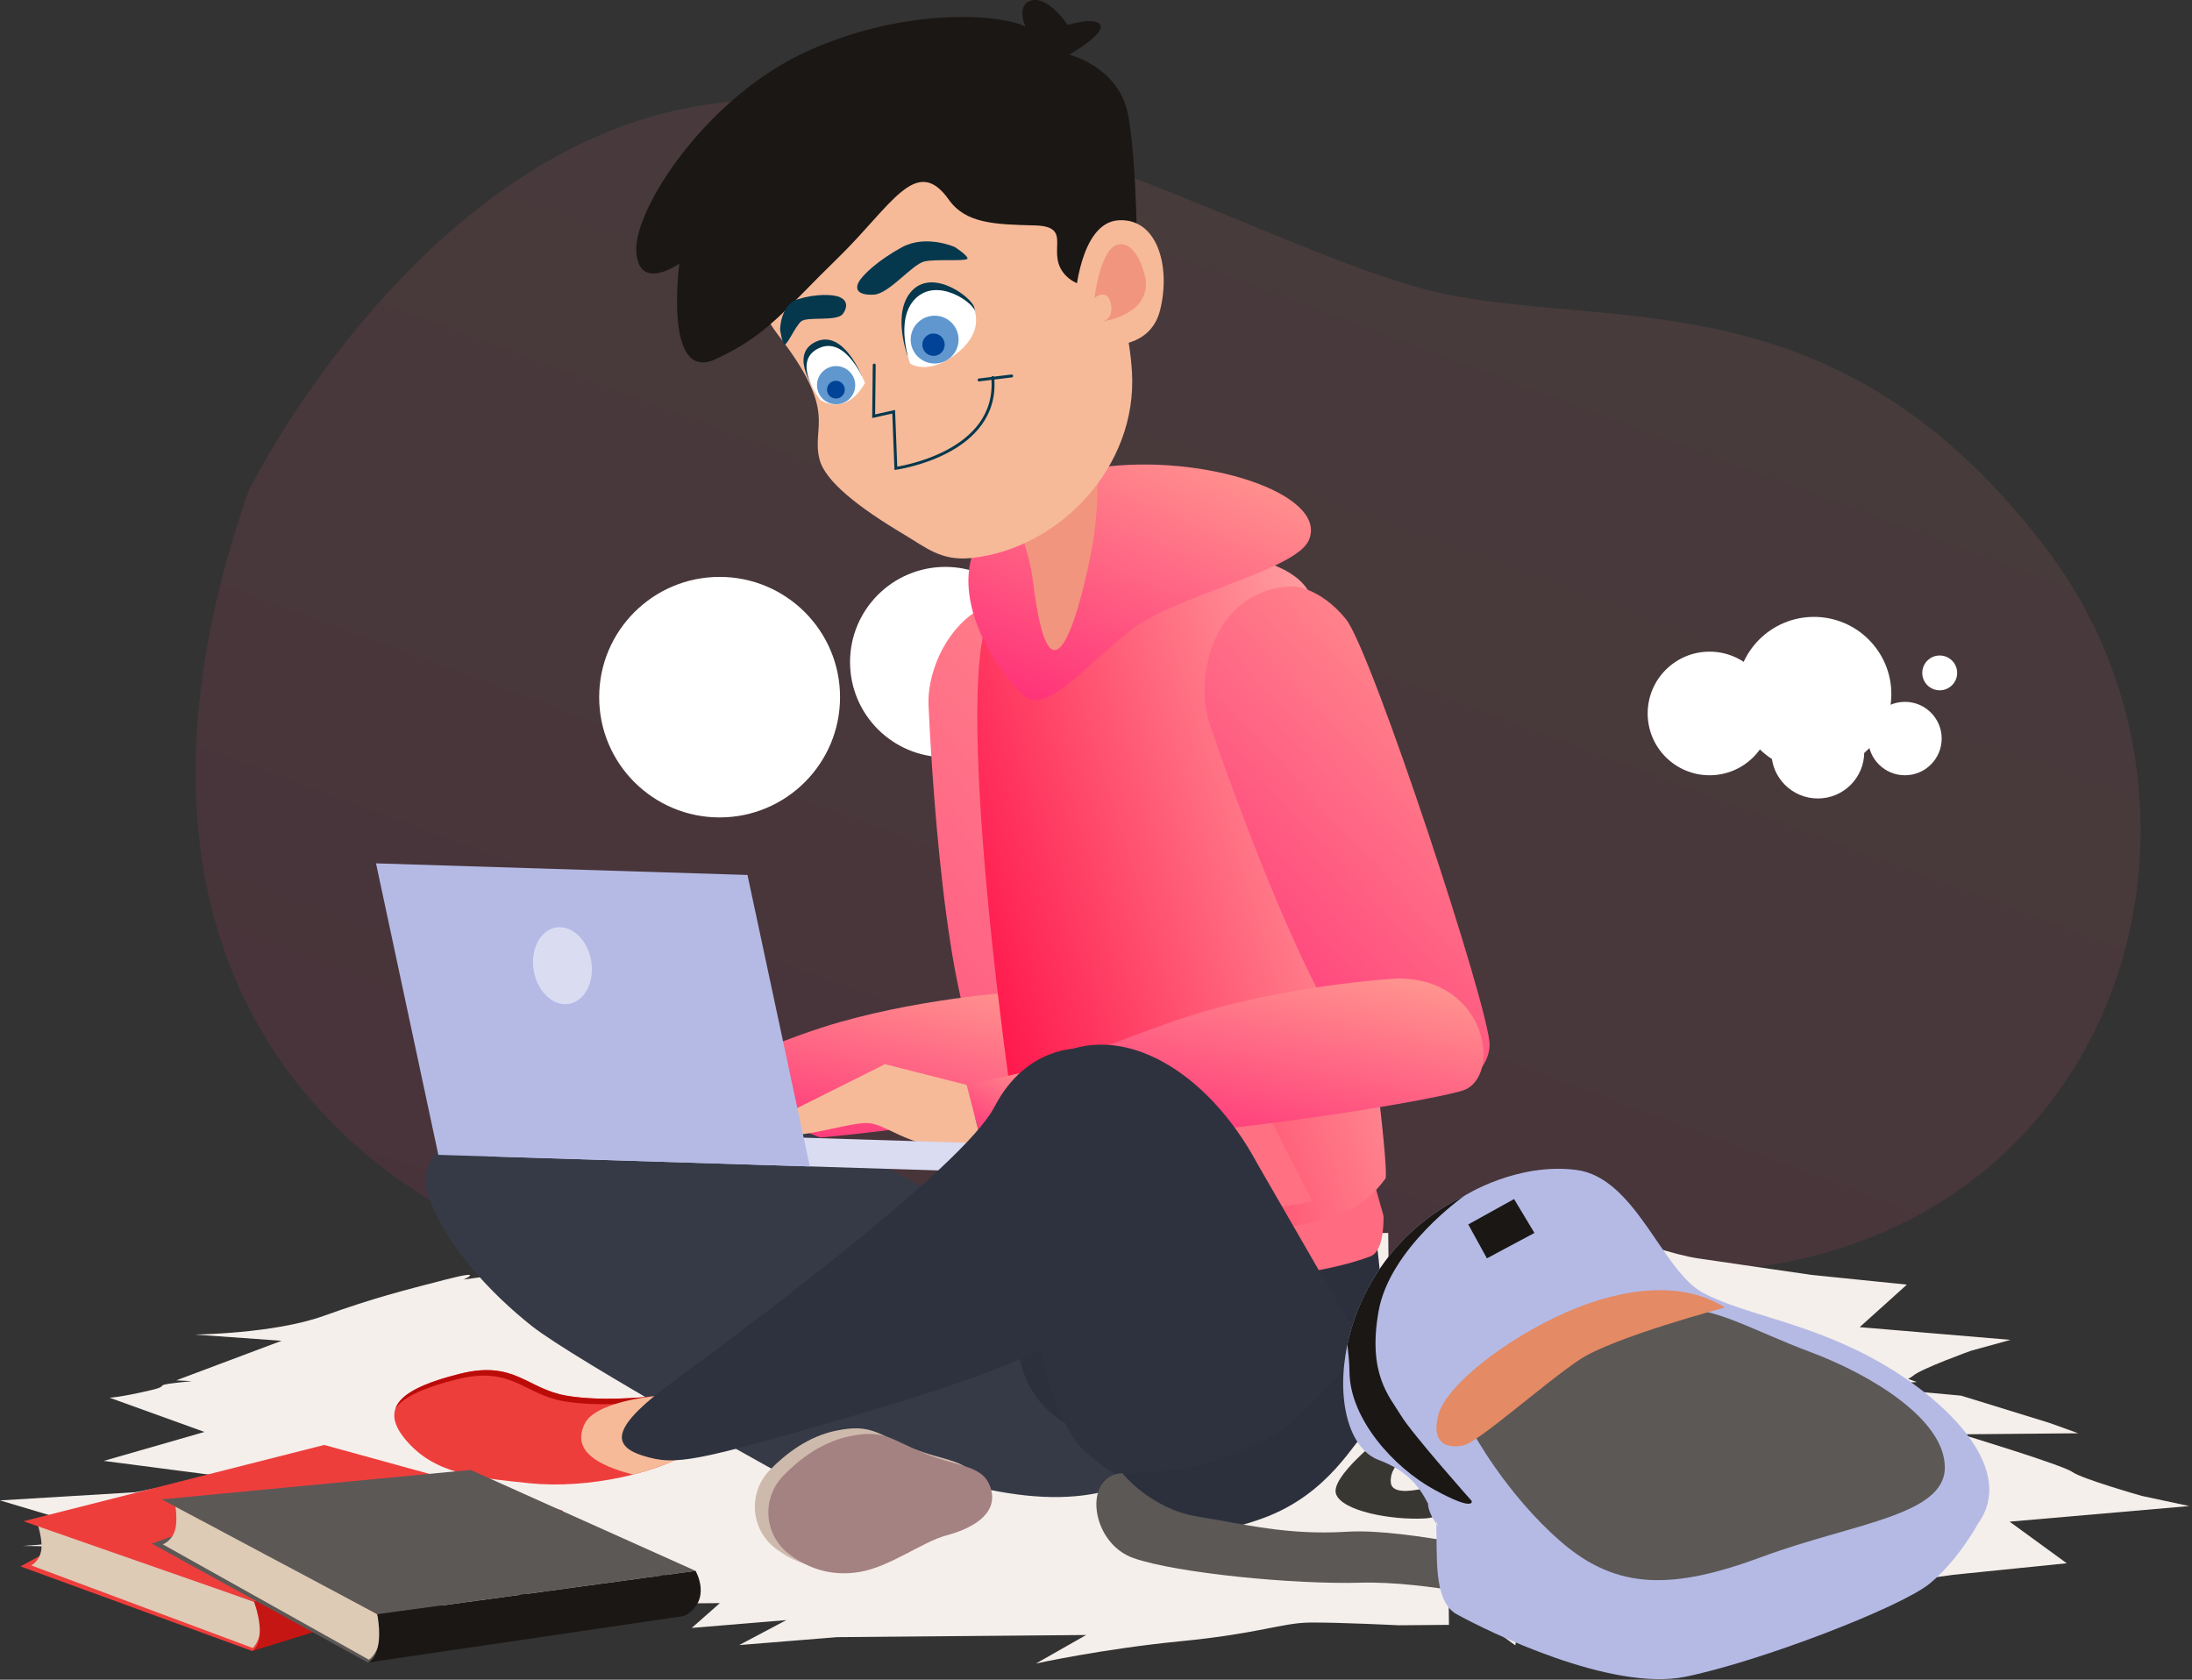 <svg width="753" height="577" viewBox="0 0 753 577" fill="none" xmlns="http://www.w3.org/2000/svg">
<rect x="0" y="0" width="753" height="577" fill="#333333" stroke="none"/>
<path opacity="0.1" d="M85.369 168.654C85.369 168.654 141.318 54.664 237.581 36.795C333.82 18.925 439.031 90.427 499.478 101.62C559.925 112.788 633.77 97.152 703.165 188.781C772.56 280.41 727.941 429.395 586.769 436.865C445.598 444.334 371.897 389.933 304.739 430.163C237.581 470.394 0.315 412.27 85.369 168.654Z" fill="url(#paint0_linear_7035_14902)"/>
<path d="M623.135 264.991C608.456 264.991 596.556 253.109 596.556 238.451C596.556 223.793 608.456 211.911 623.135 211.911C637.815 211.911 649.715 223.793 649.715 238.451C649.715 253.109 637.815 264.991 623.135 264.991Z" fill="white"/>
<path d="M587.274 266.312C575.53 266.312 566.01 256.806 566.01 245.08C566.01 233.354 575.53 223.848 587.274 223.848C599.017 223.848 608.537 233.354 608.537 245.08C608.537 256.806 599.017 266.312 587.274 266.312Z" fill="white"/>
<path d="M654.38 266.312C647.405 266.312 641.751 260.667 641.751 253.703C641.751 246.739 647.405 241.093 654.38 241.093C661.354 241.093 667.008 246.739 667.008 253.703C667.008 260.667 661.354 266.312 654.38 266.312Z" fill="white"/>
<path d="M666.335 237.13C663.027 237.13 660.345 234.452 660.345 231.149C660.345 227.847 663.027 225.169 666.335 225.169C669.643 225.169 672.324 227.847 672.324 231.149C672.324 234.452 669.643 237.13 666.335 237.13Z" fill="white"/>
<path d="M624.461 274.286C615.653 274.286 608.513 267.156 608.513 258.362C608.513 249.567 615.653 242.438 624.461 242.438C633.268 242.438 640.408 249.567 640.408 258.362C640.408 267.156 633.268 274.286 624.461 274.286Z" fill="white"/>
<path d="M324.747 260.115C306.667 260.115 292.01 245.48 292.01 227.426C292.01 209.373 306.667 194.738 324.747 194.738C342.827 194.738 357.484 209.373 357.484 227.426C357.484 245.48 342.827 260.115 324.747 260.115Z" fill="white"/>
<path d="M355.78 184.41C347.212 184.41 340.266 177.474 340.266 168.918C340.266 160.363 347.212 153.427 355.78 153.427C364.349 153.427 371.295 160.363 371.295 168.918C371.295 177.474 364.349 184.41 355.78 184.41Z" fill="#FDFBF9"/>
<path d="M247.202 280.795C224.352 280.795 205.829 262.299 205.829 239.484C205.829 216.668 224.352 198.172 247.202 198.172C270.051 198.172 288.574 216.668 288.574 239.484C288.574 262.299 270.051 280.795 247.202 280.795Z" fill="white"/>
<path d="M-0 515.404L46.568 512.594C46.568 512.594 58.474 510.072 67.134 508.799C75.793 507.526 79.04 507.478 79.04 507.478L35.647 501.834L70.237 491.89L37.62 480.121C37.62 480.121 40.867 480.097 51.691 477.575C60.038 475.654 49.743 476.014 65.907 474.453L60.543 474.165L96.744 460.571L66.749 458.433C66.749 458.433 94.002 458.193 111.2 452.02C128.398 445.847 138.381 443.35 152.861 439.603C167.366 435.856 159.211 439.555 159.211 439.555L195.484 434.415L209.099 434.295L210.061 440.323L227.211 429.323L227.308 441.38L246.31 432.782L250.977 446.016L257.23 435.111L267.213 435.015L258.962 426.657L286.239 428.819L272.553 420.508L300.72 422.67L347.023 422.262L372.448 422.045L357.823 412.534C357.823 412.534 376.946 417.194 399.653 419.403C422.384 421.613 428.758 425.168 436.936 425.096C445.114 425.024 462.361 423.655 462.361 423.655L476.889 423.535L476.986 433.19L495.916 416.137L497.864 430.596L511.407 422.045L510.589 431.701L520.475 420.748L538.66 424.207L530.409 414.624C530.409 414.624 567.789 429.971 583.231 432.253C598.698 434.535 622.343 437.945 622.343 437.945L655.056 441.284L638.843 455.887L690.655 460.258L677.065 464.005C677.065 464.005 659.866 470.178 657.148 472.628C656.86 472.892 656.282 473.252 655.465 473.66C657.341 474.309 658.471 474.741 658.471 474.741L652.434 475.15C651.159 475.75 649.668 476.398 648.104 477.071L673.697 479.425L704.125 488.816L713.915 492.347L673.818 492.707C673.818 492.707 708.599 503.251 711.871 505.629C715.142 508.006 735.78 513.867 735.78 513.867L752.064 517.349L690.343 522.705L709.97 536.996L670.979 540.959C670.979 540.959 642.836 544.826 624.435 547.396C606.034 549.966 561.751 566.034 561.751 566.034L571.421 556.307L549.772 560.126L537.745 549.39L538.924 559.021L522.592 550.711L520.547 565.193L497.648 548.501L497.744 558.156L480.401 558.3C480.401 558.3 459.811 557.268 450.045 557.364C440.304 557.46 432.727 561.134 405.666 563.776C378.606 566.418 355.875 571.438 355.875 571.438L373.122 561.639L342.79 561.903L287.514 562.383L253.935 565.097L270.123 556.523L237.627 559.213L247.296 550.687L235.366 550.783L227.693 539.998L222.401 553.305L199.574 545.066L199.67 557.123L178.984 546.459L177.949 552.488L161.689 552.632L118.296 548.189C118.296 548.189 128.086 551.719 110.719 548.261C93.352 544.802 81.397 542.496 60.759 536.636C40.121 530.776 7.601 531.064 7.601 531.064L43.344 528.35L-0 515.404Z" fill="#F5EFEB"/>
<path d="M357.726 206.674C357.726 206.674 365.953 209.557 371.052 221.71C376.151 233.863 380.313 357.364 376.945 367.692C373.602 378.02 354.407 384.913 339.421 367.308C324.436 349.702 319.745 259.226 318.976 242.485C318.182 225.721 332.614 200.141 357.726 206.674Z" fill="url(#paint1_linear_7035_14902)"/>
<path d="M236.618 369.613L211.193 375.233L216.076 394.184L237.412 391.854L236.618 369.613Z" fill="#8AD4DF"/>
<path d="M211.189 375.233L184.633 368.484L153.82 383.904C153.82 383.904 146.725 390.221 152.642 391.301C158.559 392.382 173.833 387.29 179.053 387.579C184.273 387.867 189.228 392.646 198.849 394.688C208.471 396.729 216.096 394.184 216.096 394.184L211.189 375.233Z" fill="#F6BA99"/>
<path d="M235.824 369.709C253.022 364.738 270.197 356.259 288.79 351.023C319.603 342.353 350.32 340.72 350.32 340.72C379.593 340.816 384.043 372.952 371.343 377.107C359.244 381.046 269.042 395.673 237.412 391.854L235.824 369.709Z" fill="url(#paint2_linear_7035_14902)"/>
<path d="M351.834 428.938C351.834 428.938 276.041 375.882 218.649 375.474C161.232 375.042 155.315 386.715 158.177 411.213C161.04 435.736 258.746 480.481 298.242 497.894C337.739 515.308 371.799 519.631 392.269 506.949C412.738 494.268 383.489 446.928 351.834 428.938Z" fill="#363A46"/>
<path d="M173.935 379.773C173.935 379.773 141.078 392.215 146.826 409.772C152.575 427.329 168.403 444.19 182.715 455.526C197.027 466.863 272.002 508.727 280.156 512.665L302.719 497.582L208.163 402.062C208.139 402.062 202.463 385.61 173.935 379.773Z" fill="#363A46"/>
<path d="M471.813 418.154C471.813 418.154 477.658 458.216 474.219 473.06C470.779 487.903 449.852 495.709 401.6 496.189C346.517 496.717 349.716 462.804 348.923 451.611C348.129 440.443 351.256 421.108 351.256 421.108C351.256 421.108 407.494 441.788 471.813 418.154Z" fill="#2C303C"/>
<path d="M471.621 404.728L475.277 417.698C475.35 422.021 474.796 430.067 470.755 431.58C461.735 434.967 447.616 438.257 414.59 441.332C364.293 446.015 351.28 421.108 351.28 421.108L354.407 401.798C354.383 401.798 414.518 424.495 471.621 404.728Z" fill="#FF6B80"/>
<path d="M416.247 190.27C416.247 190.27 448.31 190.462 451.317 207.972C453.314 219.524 478.498 401.438 475.9 404.92C468.492 414.84 459.111 420.412 432.074 422.502C402.897 424.735 356.882 428.002 352.384 407.923C347.886 387.843 325.155 225.097 341.608 209.197C358.037 193.321 396.835 187.965 416.247 190.27Z" fill="url(#paint3_linear_7035_14902)"/>
<path d="M424.07 360.559L450.746 412.558C450.746 412.558 427.943 418.995 389.193 412.126C389.193 412.126 378.44 401.822 382.313 388.924C386.186 376.027 424.07 360.559 424.07 360.559Z" fill="#FF7083"/>
<path d="M450.746 412.558C450.746 412.558 447.114 413.567 440.331 414.383L414.641 364.786C420.102 362.168 424.046 360.559 424.046 360.559L450.746 412.558Z" fill="#FF7083"/>
<path d="M377.474 160.632C413.386 155.492 456.515 169.663 449.611 185.563C445.065 196.059 403.813 204.417 388.394 216.474C372.976 228.532 359.506 245.344 352.097 239.244C344.689 233.143 328.501 210.926 333.672 191.688C338.748 172.81 356.932 163.563 377.474 160.632Z" fill="url(#paint4_linear_7035_14902)"/>
<path d="M376.13 151.481C376.13 151.481 378.968 169.23 374.615 190.871C370.261 212.511 360.663 246.04 355.035 200.982C352.942 184.266 347.193 176.316 347.193 176.316L376.13 151.481Z" fill="#F2957E"/>
<path d="M275.031 53.463C297.329 37.419 335.622 35.594 356.357 55.481C375.071 73.447 387.29 102.052 388.853 127.776C390.826 160.32 363.813 188.517 333.698 191.688C323.283 192.769 318.256 188.181 310.27 183.426C295.188 174.419 283.378 165.364 281.502 157.702C278.615 145.981 288.237 142.042 267.214 114.95C251.098 94.174 259.18 64.896 275.031 53.463Z" fill="#F6BA99"/>
<path d="M390.754 96.239C390.754 96.239 374.061 102.556 366.291 94.822C358.522 87.088 369.37 77.769 355.491 77.433C341.612 77.097 331.726 76.785 325.905 68.546C314.72 52.791 306.205 70.732 287.804 88.65C269.403 106.543 263.798 115.046 245.83 123.38C227.862 131.714 233.37 90.547 233.37 90.547C233.37 90.547 219.227 100.611 218.577 86.104C217.904 71.621 242.871 32.855 278.158 17.22C313.469 1.56 346.254 5.427 352.268 9.246C352.268 9.246 348.78 1.416 354.529 0.119C360.278 -1.178 366.772 8.573 366.772 8.573C366.772 8.573 376.442 5.547 378.005 8.645C379.569 11.744 367.35 18.781 367.35 18.781C367.35 18.781 383.802 22.864 387.29 38.428C390.778 54.016 390.754 96.239 390.754 96.239Z" fill="#1A1715"/>
<path d="M369.323 102.604C369.323 102.604 370.886 76.617 384.116 75.68C397.346 74.743 402.252 91.076 398.572 106.327C394.892 121.578 376.924 118.408 376.924 118.408" fill="#F6BA99"/>
<path d="M393.52 95.735C393.52 95.735 391.211 83.39 384.62 83.894C378.03 84.375 375.985 102.34 375.985 102.34C375.985 102.34 380.315 98.761 381.566 104.142C382.792 109.522 378.896 110.41 378.896 110.41C378.896 110.41 395.348 108.177 393.52 95.735Z" fill="#F2957E"/>
<path d="M311.686 121.963C311.686 121.963 306.13 106.831 313.563 99.578C320.995 92.324 333.96 102.34 334.682 105.63C335.428 108.921 335.163 113.268 326.239 119.561C317.291 125.878 311.686 121.963 311.686 121.963Z" fill="#05384D"/>
<path d="M312.649 124.893C312.649 124.893 307.093 109.762 314.526 102.508C321.958 95.255 334.202 103.709 334.947 106.976C335.693 110.266 336.15 116.175 327.226 122.491C318.278 128.808 312.649 124.893 312.649 124.893Z" fill="white"/>
<path d="M296.102 129.36C296.102 129.36 289.727 112.812 280.13 117.447C270.556 122.083 280.731 135.173 280.731 135.173C280.731 135.173 289.15 141.273 296.102 129.36Z" fill="#05384D"/>
<path d="M297.158 131.57C297.158 131.57 290.784 115.022 281.187 119.657C271.589 124.293 281.788 137.383 281.788 137.383C281.788 137.383 290.231 143.483 297.158 131.57Z" fill="white"/>
<path d="M321.067 124.869C316.523 124.869 312.84 121.191 312.84 116.655C312.84 112.118 316.523 108.44 321.067 108.44C325.61 108.44 329.293 112.118 329.293 116.655C329.293 121.191 325.61 124.869 321.067 124.869Z" fill="#6097CF"/>
<path d="M320.683 122.25C318.557 122.25 316.834 120.53 316.834 118.408C316.834 116.285 318.557 114.565 320.683 114.565C322.808 114.565 324.531 116.285 324.531 118.408C324.531 120.53 322.808 122.25 320.683 122.25Z" fill="#014397"/>
<path d="M287.224 138.872C283.598 138.872 280.658 135.936 280.658 132.315C280.658 128.693 283.598 125.758 287.224 125.758C290.851 125.758 293.791 128.693 293.791 132.315C293.791 135.936 290.851 138.872 287.224 138.872Z" fill="#6097CF"/>
<path d="M287.15 136.902C285.463 136.902 284.095 135.537 284.095 133.852C284.095 132.167 285.463 130.802 287.15 130.802C288.837 130.802 290.205 132.167 290.205 133.852C290.205 135.537 288.837 136.902 287.15 136.902Z" fill="#014397"/>
<path d="M300.314 125.398L300.122 142.979L307.001 141.442L307.747 160.872C307.747 160.872 343.322 155.997 341.037 129.697" stroke="#05384D" stroke-miterlimit="10" stroke-linecap="round"/>
<path d="M327.973 84.855C327.973 84.855 318.135 80.436 309.837 84.927C301.562 89.442 296.078 94.63 294.875 97.104C293.673 99.578 294.972 101.499 300.215 101.211C305.459 100.923 313.349 90.763 317.582 89.803C321.792 88.866 332.664 89.971 332.375 88.698C332.087 87.473 327.973 84.855 327.973 84.855Z" fill="#05384D"/>
<path d="M267.984 113.172C267.984 113.172 268.032 104.621 274.19 102.748C280.348 100.875 286.072 101.091 288.334 102.003C290.595 102.916 291.581 104.91 289.584 107.768C287.588 110.602 277.341 108.584 275.2 110.41C273.059 112.235 270.197 119.224 269.355 118.24C268.537 117.255 267.984 113.172 267.984 113.172Z" fill="#05384D"/>
<path d="M336.342 130.513L347.527 129.144" stroke="#05384D" stroke-miterlimit="10" stroke-linecap="round"/>
<path d="M444.37 201.366C444.37 201.366 453.583 201.847 462.362 212.679C471.142 223.487 512.057 347.589 511.721 359.045C511.384 370.502 493.969 383.184 473.523 369.758C453.102 356.331 421.447 265.903 415.674 249.163C409.925 232.422 416.925 202.159 444.37 201.366Z" fill="url(#paint5_linear_7035_14902)"/>
<path d="M358.932 366.731L332.063 372.688L337.235 392.743L359.773 390.245L358.932 366.731Z" fill="url(#paint6_linear_7035_14902)"/>
<path d="M332.065 372.688L303.994 365.555L271.401 381.863C271.401 381.863 263.896 388.54 270.15 389.693C276.404 390.846 292.544 385.442 298.077 385.778C303.585 386.09 308.853 391.134 319.004 393.296C329.154 395.457 337.236 392.767 337.236 392.767L332.065 372.688Z" fill="#F6BA99"/>
<path d="M358.115 366.851C376.299 361.591 395.59 352.536 415.266 346.988C447.835 337.813 480.308 336.108 480.308 336.108C511.241 336.204 515.955 370.19 502.533 374.585C489.737 378.764 393.233 394.304 359.774 390.269L358.115 366.851Z" fill="url(#paint7_linear_7035_14902)"/>
<path d="M167.78 387.414L376.631 393.958L376.322 403.753L167.472 397.209L167.78 387.414Z" fill="#DADCF2"/>
<path d="M129.171 296.574L256.776 300.561L278.184 400.693L150.578 396.706L129.171 296.574Z" fill="#B5BAE5"/>
<path d="M195.44 344.842C189.991 345.763 184.577 340.637 183.348 333.391C182.119 326.145 185.54 319.524 190.989 318.602C196.438 317.681 201.852 322.808 203.081 330.054C204.31 337.299 200.889 343.92 195.44 344.842Z" fill="#DADCF2"/>
<path d="M474.221 473.059C474.221 473.059 474.173 474.26 473.667 476.302C472.152 482.475 466.596 496.333 446.39 508.726C419.426 525.251 388.253 513.962 371.319 497.198C354.385 480.433 337.932 375.978 361.769 363.056C385.607 350.135 415.024 368.268 431.886 399.66" fill="#2E323E"/>
<path d="M227.144 479.353C227.144 479.353 208.189 481.827 194.527 479.425C180.864 477.023 176.775 467.2 157.989 471.907C139.203 476.615 129.509 482.908 139.347 494.581C149.185 506.253 162.776 507.526 182.043 509.52C201.31 511.513 227.937 506.253 240.734 496.358C253.531 486.462 227.144 479.353 227.144 479.353Z" fill="#EE3E3C"/>
<path d="M226.159 481.25C226.159 481.25 207.205 483.724 193.543 481.322C179.88 478.921 175.791 469.097 157.005 473.805C146.517 476.423 138.868 479.545 135.862 483.82C137.738 478.56 146.012 474.91 157.991 471.907C176.777 467.2 180.866 477.023 194.529 479.425C208.191 481.827 227.146 479.353 227.146 479.353C227.146 479.353 249.492 485.381 243.045 494.076C245.306 486.414 226.159 481.25 226.159 481.25Z" fill="#BC0C0A"/>
<path d="M240.734 496.358C235.081 500.729 226.686 504.212 217.45 506.542C216.824 506.373 216.199 506.205 215.549 506.013C202.921 502.41 196.932 497.222 200.852 489.08C203.763 483.052 216.8 480.626 223.367 479.761C225.724 479.545 227.167 479.353 227.167 479.353C227.167 479.353 253.53 486.462 240.734 496.358Z" fill="#F6BA99"/>
<path d="M370.573 360.199C370.573 360.199 352.509 359.238 341.612 380.23C330.74 401.222 251.627 459.634 231.302 474.549C210.976 489.464 209.22 496.333 220.742 500.008C232.264 503.683 238.903 502.098 295.116 485.741C351.33 469.385 381.878 456.007 398.139 431.244C414.375 406.53 412.619 366.203 370.573 360.199Z" fill="#2E323E"/>
<path d="M266.326 531.832C257.739 525.203 256.921 512.737 264.474 504.955C269.982 499.287 277.655 493.451 287.084 491.481C299.111 488.983 300.987 492.418 313.014 497.342C325.041 502.265 333.532 501.161 335.841 509.831C338.15 518.502 328.721 523.329 320.519 525.491C312.317 527.677 301.132 536.275 290.716 538.052C280.325 539.83 272.219 536.371 266.326 531.832Z" fill="#CEBAAC"/>
<path d="M270.966 533.753C262.379 527.124 261.561 514.659 269.114 506.877C274.623 501.208 282.296 495.372 291.725 493.403C303.752 490.905 305.628 494.339 317.655 499.263C329.682 504.187 338.173 503.082 340.482 511.752C342.791 520.423 333.362 525.251 325.16 527.412C316.957 529.598 305.772 538.196 295.381 539.974C284.966 541.751 276.836 538.292 270.966 533.753Z" fill="#A48282"/>
<path d="M466.738 464.533C466.738 464.533 447.254 487.879 437.512 493.067C427.771 498.255 414.782 503.443 406.339 504.74C397.896 506.037 378.412 505.388 378.412 509.927C378.412 514.467 376.464 522.897 386.206 524.843C395.948 526.788 410.236 530.031 433.64 521.6C457.02 513.17 465.463 494.364 470.009 491.121C474.531 487.879 474.531 471.667 466.738 464.533Z" fill="#2C303C"/>
<path d="M385.534 506.06C385.534 506.06 395.275 518.382 411.512 520.976C427.363 523.498 442.036 527.461 462.842 526.164C483.625 524.867 525.863 535.242 525.863 535.242L522.616 550.806C522.616 550.806 490.143 543.024 467.389 543.673C444.658 544.321 404.368 540.43 389.43 535.242C374.493 530.055 371.895 506.709 385.534 506.06Z" fill="#5C5856"/>
<path d="M474.531 493.715C474.531 493.715 456.996 507.334 458.944 513.17C460.892 519.006 477.778 522.249 489.468 521.6C501.158 520.952 499.859 507.982 499.859 507.982C499.859 507.982 478.427 516.412 477.778 509.279C477.129 502.146 486.87 497.606 486.87 497.606L474.531 493.715Z" fill="#393732"/>
<path d="M503.012 410.805C503.012 410.805 520.932 399.3 541.401 401.87C561.871 404.416 570.819 436.36 584.915 444.022C598.986 451.683 622.03 454.253 646.324 468.304C670.642 482.355 692.387 505.364 679.59 523.233C679.59 523.233 672.831 535.819 662.921 543.961C653.011 552.103 604.639 570.741 578.998 575.977C553.356 581.213 510.805 560.269 500.318 554.457C492.115 549.893 493.871 533.633 493.366 523.401C493.583 523.69 493.799 524.002 494.04 524.29C493.799 523.738 493.583 523.185 493.342 522.657C493.366 522.897 493.366 523.161 493.39 523.401C491.298 520.471 490.552 517.901 490.552 516.484C487.425 510.36 483.167 505.1 473.618 501.521C453.1 493.859 455.65 433.814 503.012 410.805Z" fill="#B5BAE5"/>
<path d="M505.561 491.313C505.561 491.313 517.082 513.026 536.277 529.646C555.472 546.267 574.667 546.171 605.384 534.762C636.1 523.354 668.092 520.712 668.092 504.091C668.092 487.471 642.499 472.147 622.029 464.485C601.559 456.823 590.037 449.162 574.691 449.162C559.297 449.138 518.357 464.485 505.561 491.313Z" fill="#5C5856"/>
<path d="M592.562 449.138C592.562 449.138 554.173 459.37 542.651 467.032C531.129 474.693 508.11 495.133 502.986 496.43C497.863 497.703 491.465 496.43 494.038 486.198C496.588 475.966 517.611 459.706 538.081 450.747C558.551 441.813 578.491 440.203 592.562 449.138Z" fill="#E48A64"/>
<path d="M473.568 450.435C469.72 472.147 477.417 479.833 481.241 486.198C485.09 492.586 505.56 515.596 505.56 515.596C505.56 515.596 506.835 519.439 492.763 511.753C478.692 504.091 463.851 487.446 463.586 471.498C463.538 468.112 463.201 464.941 462.864 461.843C466.881 443.013 479.365 422.309 502.986 410.829C503.01 410.805 477.417 428.698 473.568 450.435Z" fill="#1A1715"/>
<path d="M520.114 411.885L527.113 423.534L510.781 432.253L504.382 420.604L520.114 411.885Z" fill="#1A1715"/>
<path d="M86.638 567.138L7.02 538.077L14.476 534.042L94.383 559.885L90.799 564.929L86.638 567.138Z" fill="#EE3E3C"/>
<path d="M12.749 523.041C12.749 523.041 14.818 528.95 14.144 532.673C13.471 536.395 10.752 537.74 10.752 537.74L86.835 566.106C86.835 566.106 92.343 561.35 87.316 550.23L12.749 523.041Z" fill="#DECBB6"/>
<path d="M111.371 496.357L193.082 518.838L87.318 550.254L8.061 522.561L111.371 496.357Z" fill="#EE3E3C"/>
<path d="M193.08 518.838C193.08 518.838 200.464 527.965 191.661 534.714L86.642 567.138C86.642 567.138 92.054 564.424 87.315 550.254L193.08 518.838Z" fill="#C61614"/>
<path d="M126.377 571.102L52.147 530.247L60.133 527.365L135.133 565.097L130.803 569.564L126.377 571.102Z" fill="#5C5856"/>
<path d="M60.112 516.269C60.112 516.269 61.242 522.441 60.015 525.996C58.765 529.575 55.902 530.487 55.902 530.487L126.716 570.117C126.716 570.117 132.898 566.25 129.627 554.506L60.112 516.269Z" fill="#DECBB6"/>
<path d="M161.664 504.932L238.949 539.614L129.625 554.505L55.539 515.044L161.664 504.932Z" fill="#5C5856"/>
<path d="M238.95 539.614C238.95 539.614 244.844 549.75 235.102 555.082L126.355 571.102C126.355 571.102 132.128 569.252 129.626 554.529L238.95 539.614Z" fill="#1A1715"/>
<defs>
<linearGradient id="paint0_linear_7035_14902" x1="753.86" y1="13.17" x2="534.419" y2="604.697" gradientUnits="userSpaceOnUse">
<stop stop-color="#FFA091"/>
<stop offset="1" stop-color="#FF2D78"/>
</linearGradient>
<linearGradient id="paint1_linear_7035_14902" x1="343.464" y1="214.914" x2="271.764" y2="279.024" gradientUnits="userSpaceOnUse">
<stop stop-color="#FF7B89"/>
<stop offset="1" stop-color="#FF6184"/>
</linearGradient>
<linearGradient id="paint2_linear_7035_14902" x1="381.988" y1="338.083" x2="363.981" y2="419.499" gradientUnits="userSpaceOnUse">
<stop stop-color="#FFA091"/>
<stop offset="1" stop-color="#FF2D78"/>
</linearGradient>
<linearGradient id="paint3_linear_7035_14902" x1="453.88" y1="193.096" x2="280.79" y2="246.64" gradientUnits="userSpaceOnUse">
<stop stop-color="#FF8E6A"/>
<stop offset="0" stop-color="#FFA3A3"/>
<stop offset="1" stop-color="#FF013E"/>
</linearGradient>
<linearGradient id="paint4_linear_7035_14902" x1="453.605" y1="155.437" x2="406.057" y2="269.144" gradientUnits="userSpaceOnUse">
<stop stop-color="#FFA091"/>
<stop offset="1" stop-color="#FF2D78"/>
</linearGradient>
<linearGradient id="paint5_linear_7035_14902" x1="514.435" y1="192.497" x2="371.204" y2="325.005" gradientUnits="userSpaceOnUse">
<stop stop-color="#FFA091"/>
<stop offset="1" stop-color="#FF2D78"/>
</linearGradient>
<linearGradient id="paint6_linear_7035_14902" x1="360.541" y1="365.406" x2="342.072" y2="397.784" gradientUnits="userSpaceOnUse">
<stop stop-color="#FFA091"/>
<stop offset="1" stop-color="#FF2D78"/>
</linearGradient>
<linearGradient id="paint7_linear_7035_14902" x1="513.813" y1="333.316" x2="494.842" y2="419.589" gradientUnits="userSpaceOnUse">
<stop stop-color="#FFA091"/>
<stop offset="1" stop-color="#FF2D78"/>
</linearGradient>
</defs>
</svg>
